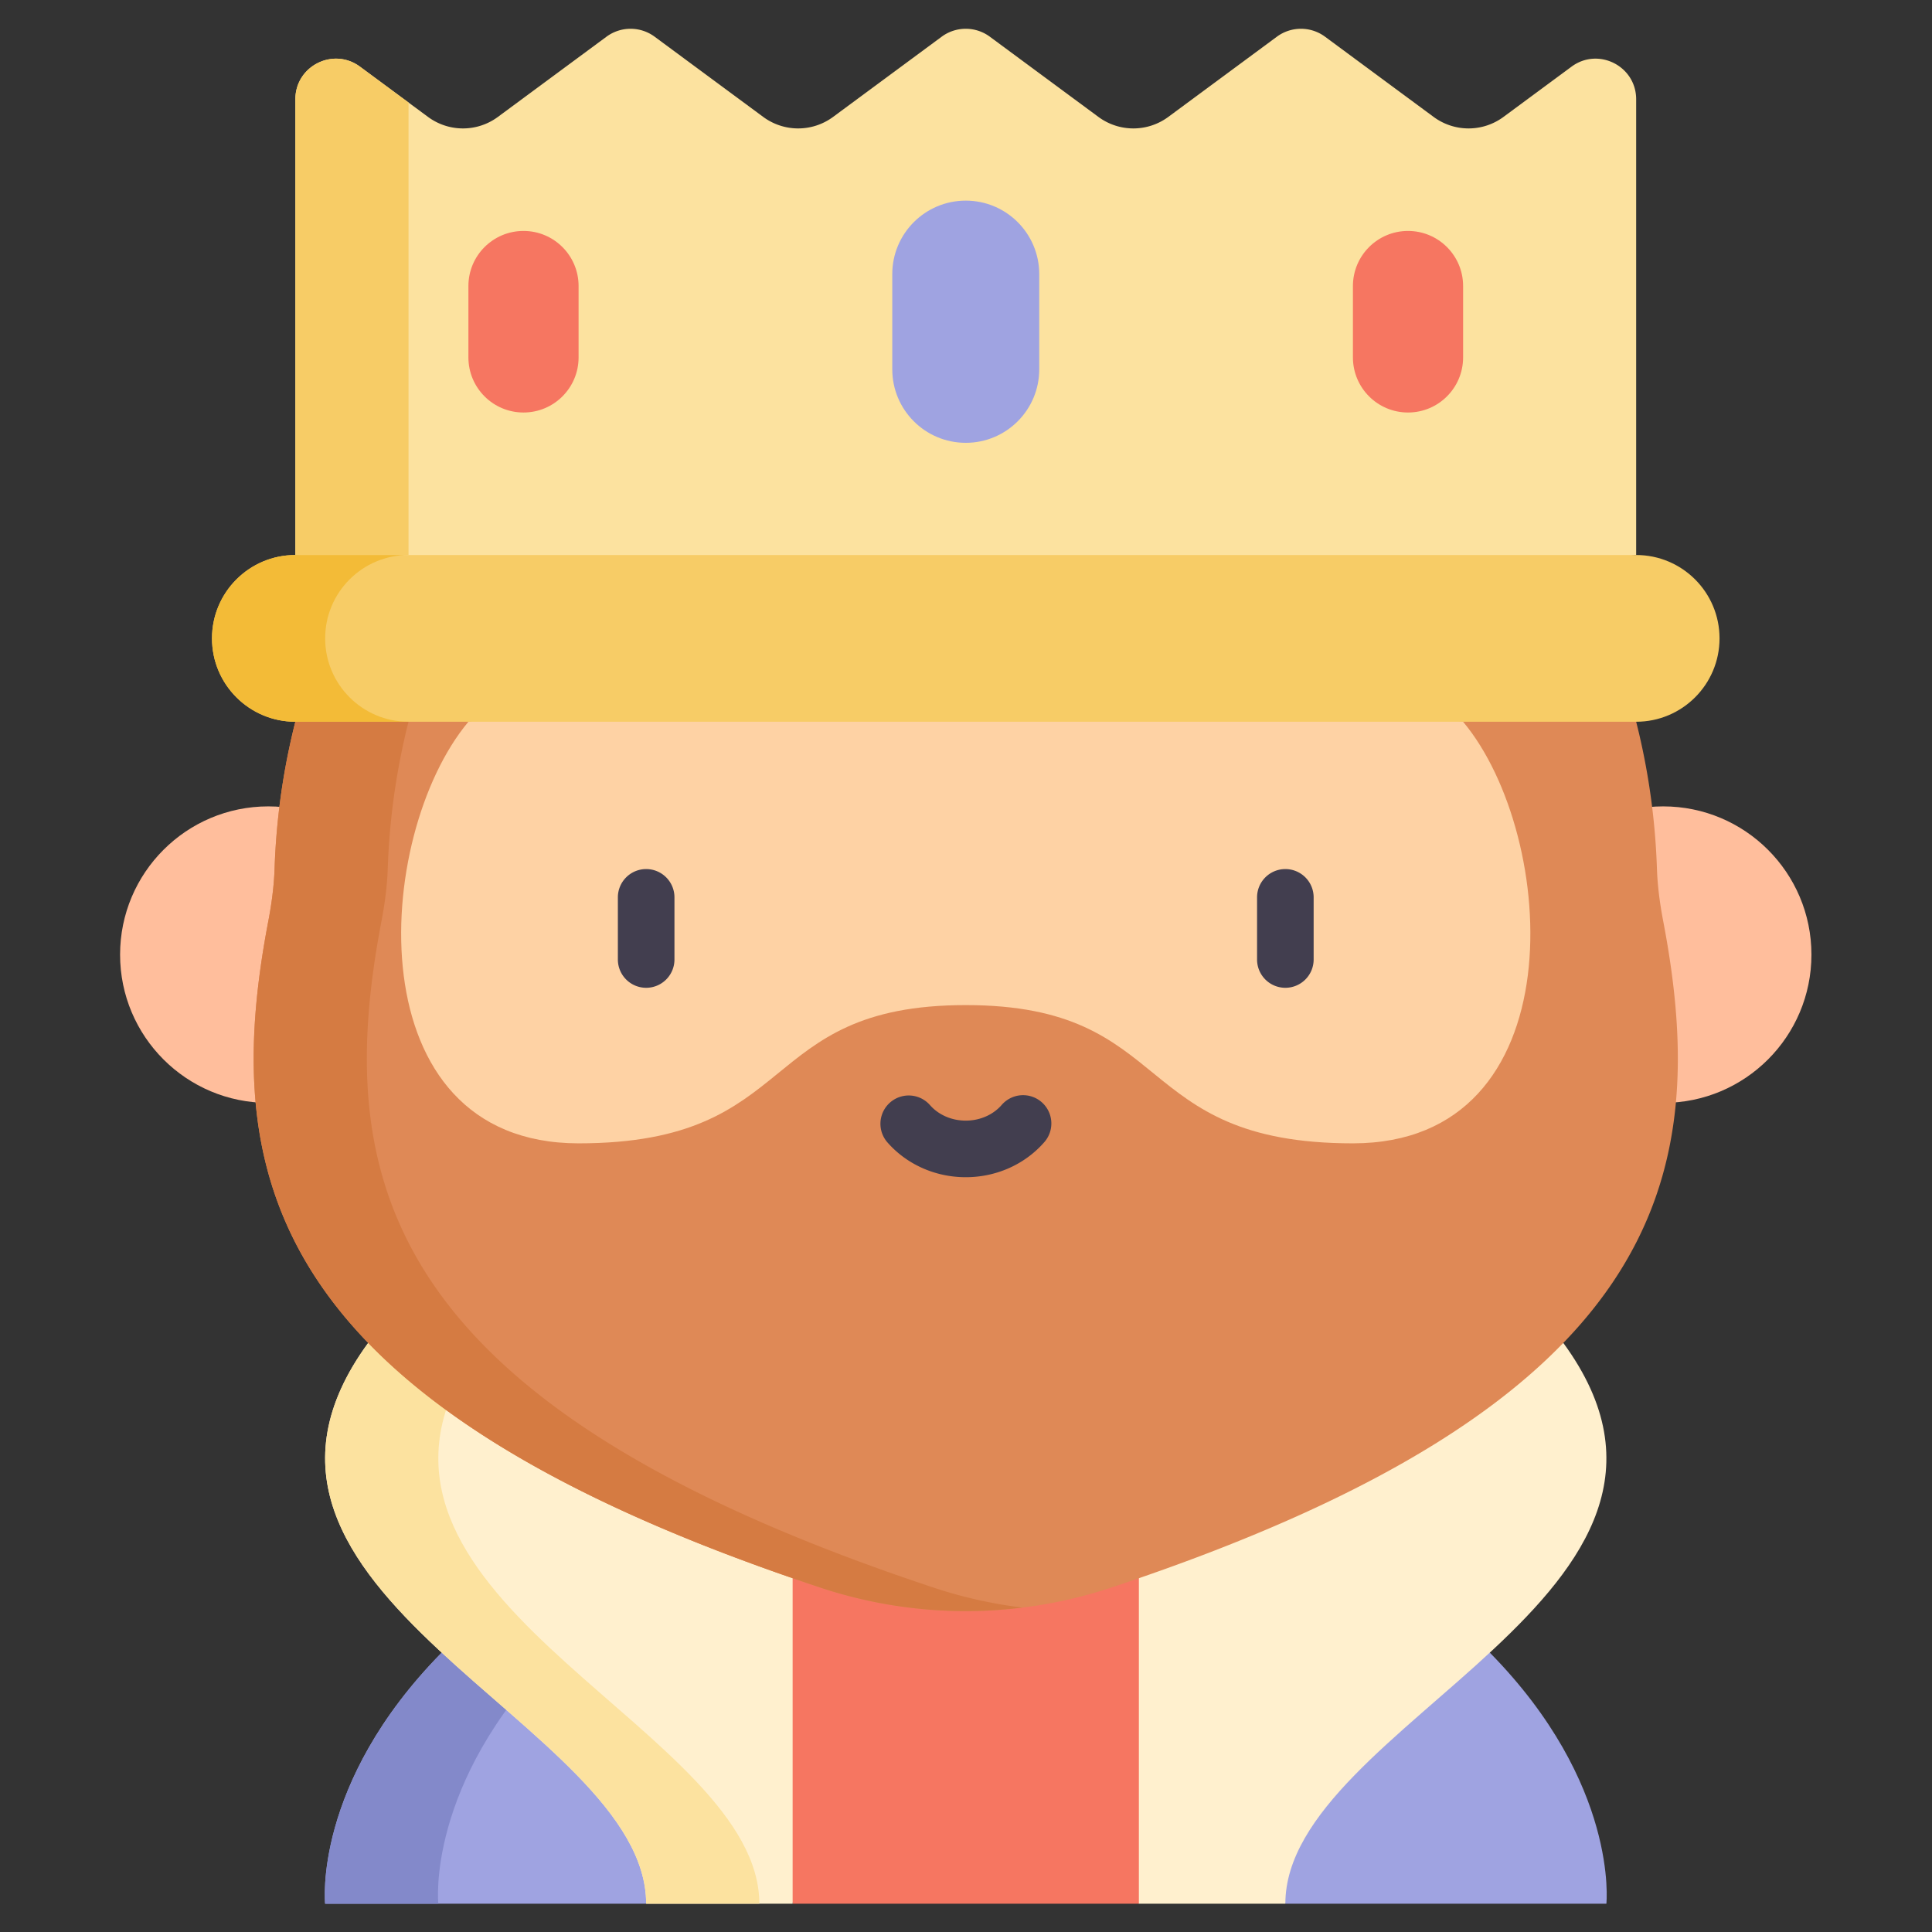 <svg xmlns="http://www.w3.org/2000/svg" width="512" height="512" viewBox="0 0 682.667 682.667" style="enable-background:new 0 0 512 512" xml:space="preserve">
  <rect x="0" y="0" width="682.667" height="682.667" fill="#333333" stroke="none"/>
  <defs>
    <clipPath id="a" clipPathUnits="userSpaceOnUse">
      <path d="M0 512h512V0H0Z" data-original="#000000"/>
    </clipPath>
  </defs>
  <path d="M0 0h91.781l20.469 45.89-20.469 54.145H0l-19.809-50.018Z" style="fill-opacity:1;fill-rule:nonzero;stroke:none" transform="matrix(1.333 0 0 -1.333 280.146 672.667)" fill="#f67661" data-original="#fd5f7e"/>
  <g clip-path="url(#a)" transform="matrix(1.333 0 0 -1.333 0 682.667)">
    <path d="M0 0h-85.098s-3.351 31.752 30.904 66.554l17.748 16.313 44.9-36.977z" style="fill-opacity:1;fill-rule:nonzero;stroke:none" transform="translate(171.282 7.5)" fill="#9fa3e1" data-original="#69a2de"/>
    <path d="m0 0 3.571 3.282-15.823 13.031L-30 0c-34.255-34.802-30.904-66.554-30.904-66.554h30S-34.255-34.802 0 0" style="fill-opacity:1;fill-rule:nonzero;stroke:none" transform="translate(147.088 74.054)" fill="#8389ca" data-original="#007dcf"/>
    <path d="M0 0h85.098s3.351 31.752-30.904 66.554L36.446 82.867l-44.9-36.977Z" style="fill-opacity:1;fill-rule:nonzero;stroke:none" transform="translate(340.718 7.5)" fill="#9fa3e1" data-original="#69a2de"/>
    <path d="M0 0c-48.607-66.444 73.678-100.779 73.678-148.651h38.827v100.035z" style="fill-opacity:1;fill-rule:nonzero;stroke:none" transform="translate(97.604 156.15)" fill="#fff0ce" data-original="#e8e8e8"/>
    <path d="m0 0-23.702 10.242C-72.309-56.202 49.976-90.537 49.976-138.409h30C79.976-93.06-29.755-59.857 0 0" style="fill-opacity:1;fill-rule:nonzero;stroke:none" transform="translate(121.306 145.909)" fill="#fce29f" data-original="#c7c5cb"/>
    <path d="M0 0c48.607-66.444-73.678-100.779-73.678-148.651h-38.827v100.035z" style="fill-opacity:1;fill-rule:nonzero;stroke:none" transform="translate(414.396 156.15)" fill="#fff0ce" data-original="#e8e8e8"/>
    <path d="M0 0c0-21.703-17.594-39.297-39.297-39.297C-61-39.297-78.594-21.703-78.594 0c0 21.703 17.594 39.297 39.297 39.297C-17.594 39.297 0 21.703 0 0" style="fill-opacity:1;fill-rule:nonzero;stroke:none" transform="translate(480.17 259.078)" fill="#ffbe9c" data-original="#ffbe9c"/>
    <path d="M0 0c0-21.703 17.594-39.297 39.297-39.297C61-39.297 78.594-21.703 78.594 0c0 21.703-17.594 39.297-39.297 39.297C17.594 39.297 0 21.703 0 0" style="fill-opacity:1;fill-rule:nonzero;stroke:none" transform="translate(31.83 259.078)" fill="#ffbe9c" data-original="#ffbe9c"/>
    <path d="M0 0c-.878 4.602-1.501 9.254-1.659 13.936-3.322 98.327-84.078 177.019-183.214 177.019s-179.892-78.692-183.214-177.019c-.158-4.682-.781-9.334-1.659-13.936-13.11-68.695.284-128.244 146.361-176.708a122.338 122.338 0 0 1 77.024 0C-.284-128.244 13.111-68.695 0 0" style="fill-opacity:1;fill-rule:nonzero;stroke:none" transform="translate(440.873 267.991)" fill="#df8956" data-original="#e7886e"/>
    <path d="M0 0c-146.077 48.463-159.472 108.012-146.361 176.708.878 4.602 1.5 9.254 1.659 13.937 3.152 93.316 76.052 168.937 168.214 176.402-4.949.4-9.949.616-15 .616-99.136 0-179.893-78.692-183.214-177.018-.159-4.683-.781-9.335-1.659-13.937C-189.472 108.012-176.077 48.463-30 0A122.335 122.335 0 0 1 8.512-6.222c5.021 0 10.03.316 15 .93A122.358 122.358 0 0 0 0 0" style="fill-opacity:1;fill-rule:nonzero;stroke:none" transform="translate(247.488 91.284)" fill="#d57b42" data-original="#dc6742"/>
    <path d="M0 0c0 8.82-10.038 13.885-17.132 8.644L-35.17-4.68a15.578 15.578 0 0 0-18.514 0l-28.784 21.263a10.749 10.749 0 0 1-12.771 0L-124.024-4.68a15.578 15.578 0 0 0-18.514 0l-28.784 21.263a10.749 10.749 0 0 1-12.771 0L-212.877-4.68a15.58 15.58 0 0 0-18.515 0l-28.784 21.263a10.749 10.749 0 0 1-12.771 0L-301.731-4.68a15.578 15.578 0 0 0-18.514 0l-18.038 13.324c-7.094 5.241-17.132.176-17.132-8.644v-120.806l177.707-22.099L0-120.806Z" style="fill-opacity:1;fill-rule:nonzero;stroke:none" transform="translate(433.708 485.815)" fill="#fce29f" data-original="#f9ed80"/>
    <path d="M0 0v119.944l-12.868 9.506c-7.094 5.24-17.132.175-17.132-8.644V0Z" style="fill-opacity:1;fill-rule:nonzero;stroke:none" transform="translate(108.292 365.009)" fill="#f7cc66" data-original="#fab659"/>
    <path d="M0 0c-25.363-30.374-30.102-111.755 29.206-111.755 59.307 0 46.67 36.646 102.63 36.646 55.96 0 43.322-36.646 102.629-36.646 59.308 0 54.569 81.381 29.206 111.755L131.836 22.1Z" style="fill-opacity:1;fill-rule:nonzero;stroke:none" transform="translate(124.165 320.81)" fill="#fed2a4" data-original="#ffd3bc"/>
    <path d="M0 0h-355.415c-12.205 0-22.1-9.894-22.1-22.1 0-12.205 9.895-22.099 22.1-22.099H0c12.205 0 22.1 9.894 22.1 22.099C22.1-9.894 12.205 0 0 0" style="fill-opacity:1;fill-rule:nonzero;stroke:none" transform="translate(433.708 365.009)" fill="#f7cc66" data-original="#fab659"/>
    <path d="M0 0c0 12.206 9.894 22.1 22.1 22.1h-30C-20.106 22.1-30 12.206-30 0c0-12.205 9.894-22.099 22.1-22.099h30C9.894-22.099 0-12.205 0 0" style="fill-opacity:1;fill-rule:nonzero;stroke:none" transform="translate(86.193 342.91)" fill="#f3bb37" data-original="#ec8d00"/>
    <path d="M0 0c-10.758 0-19.479-8.721-19.479-19.479V-44.72c0-10.758 8.721-19.479 19.479-19.479s19.479 8.721 19.479 19.479v25.241C19.479-8.721 10.758 0 0 0" style="fill-opacity:1;fill-rule:nonzero;stroke:none" transform="translate(256 458.946)" fill="#9fa3e1" data-original="#69a2de"/>
    <path d="M0 0c-8.065 0-14.603-6.538-14.603-14.603v-18.923c0-8.065 6.538-14.603 14.603-14.603s14.603 6.538 14.603 14.603v18.923C14.603-6.538 8.065 0 0 0" style="fill-opacity:1;fill-rule:nonzero;stroke:none" transform="translate(138.767 450.911)" fill="#f67661" data-original="#fd5f7e"/>
    <path d="M0 0c8.065 0 14.603-6.538 14.603-14.603v-18.923c0-8.065-6.538-14.603-14.603-14.603s-14.603 6.538-14.603 14.603v18.923C-14.603-6.538-8.065 0 0 0" style="fill-opacity:1;fill-rule:nonzero;stroke:none" transform="translate(373.233 450.911)" fill="#f67661" data-original="#fd5f7e"/>
    <path d="M0 0a7.5 7.5 0 0 0-7.5 7.5v16.472a7.5 7.5 0 0 0 7.5 7.5 7.5 7.5 0 0 0 7.5-7.5V7.5A7.5 7.5 0 0 0 0 0" style="fill-opacity:1;fill-rule:nonzero;stroke:none" transform="translate(171.283 250.287)" fill="#423e4f" data-original="#423e4f"/>
    <path d="M0 0c-8.069 0-15.65 3.378-20.799 9.268A7.5 7.5 0 0 0-9.506 19.14C-7.206 16.509-3.741 15 0 15c3.741 0 7.207 1.509 9.507 4.14A7.5 7.5 0 1 0 20.8 9.268C15.651 3.378 8.07 0 0 0" style="fill-opacity:1;fill-rule:nonzero;stroke:none" transform="translate(256 200.079)" fill="#423e4f" data-original="#423e4f"/>
    <path d="M0 0h-17.907a7.5 7.5 0 0 0-7.5 7.5 7.5 7.5 0 0 0 7.5 7.5H0a7.5 7.5 0 0 0 7.5-7.5A7.5 7.5 0 0 0 0 0" style="fill-opacity:1;fill-rule:nonzero;stroke:none" transform="translate(169.403 230.203)" fill="#fed2a4" data-original="#ffd3bc"/>
    <path d="M0 0a7.5 7.5 0 0 0-7.5 7.5v16.472a7.5 7.5 0 0 0 7.5 7.5 7.5 7.5 0 0 0 7.5-7.5V7.5A7.5 7.5 0 0 0 0 0" style="fill-opacity:1;fill-rule:nonzero;stroke:none" transform="translate(340.717 250.287)" fill="#423e4f" data-original="#423e4f"/>
    <path d="M0 0h-17.908a7.5 7.5 0 0 0-7.5 7.5 7.5 7.5 0 0 0 7.5 7.5H0a7.5 7.5 0 0 0 7.5-7.5A7.5 7.5 0 0 0 0 0" style="fill-opacity:1;fill-rule:nonzero;stroke:none" transform="translate(360.505 230.203)" fill="#fed2a4" data-original="#ffd3bc"/>
  </g>
</svg>
